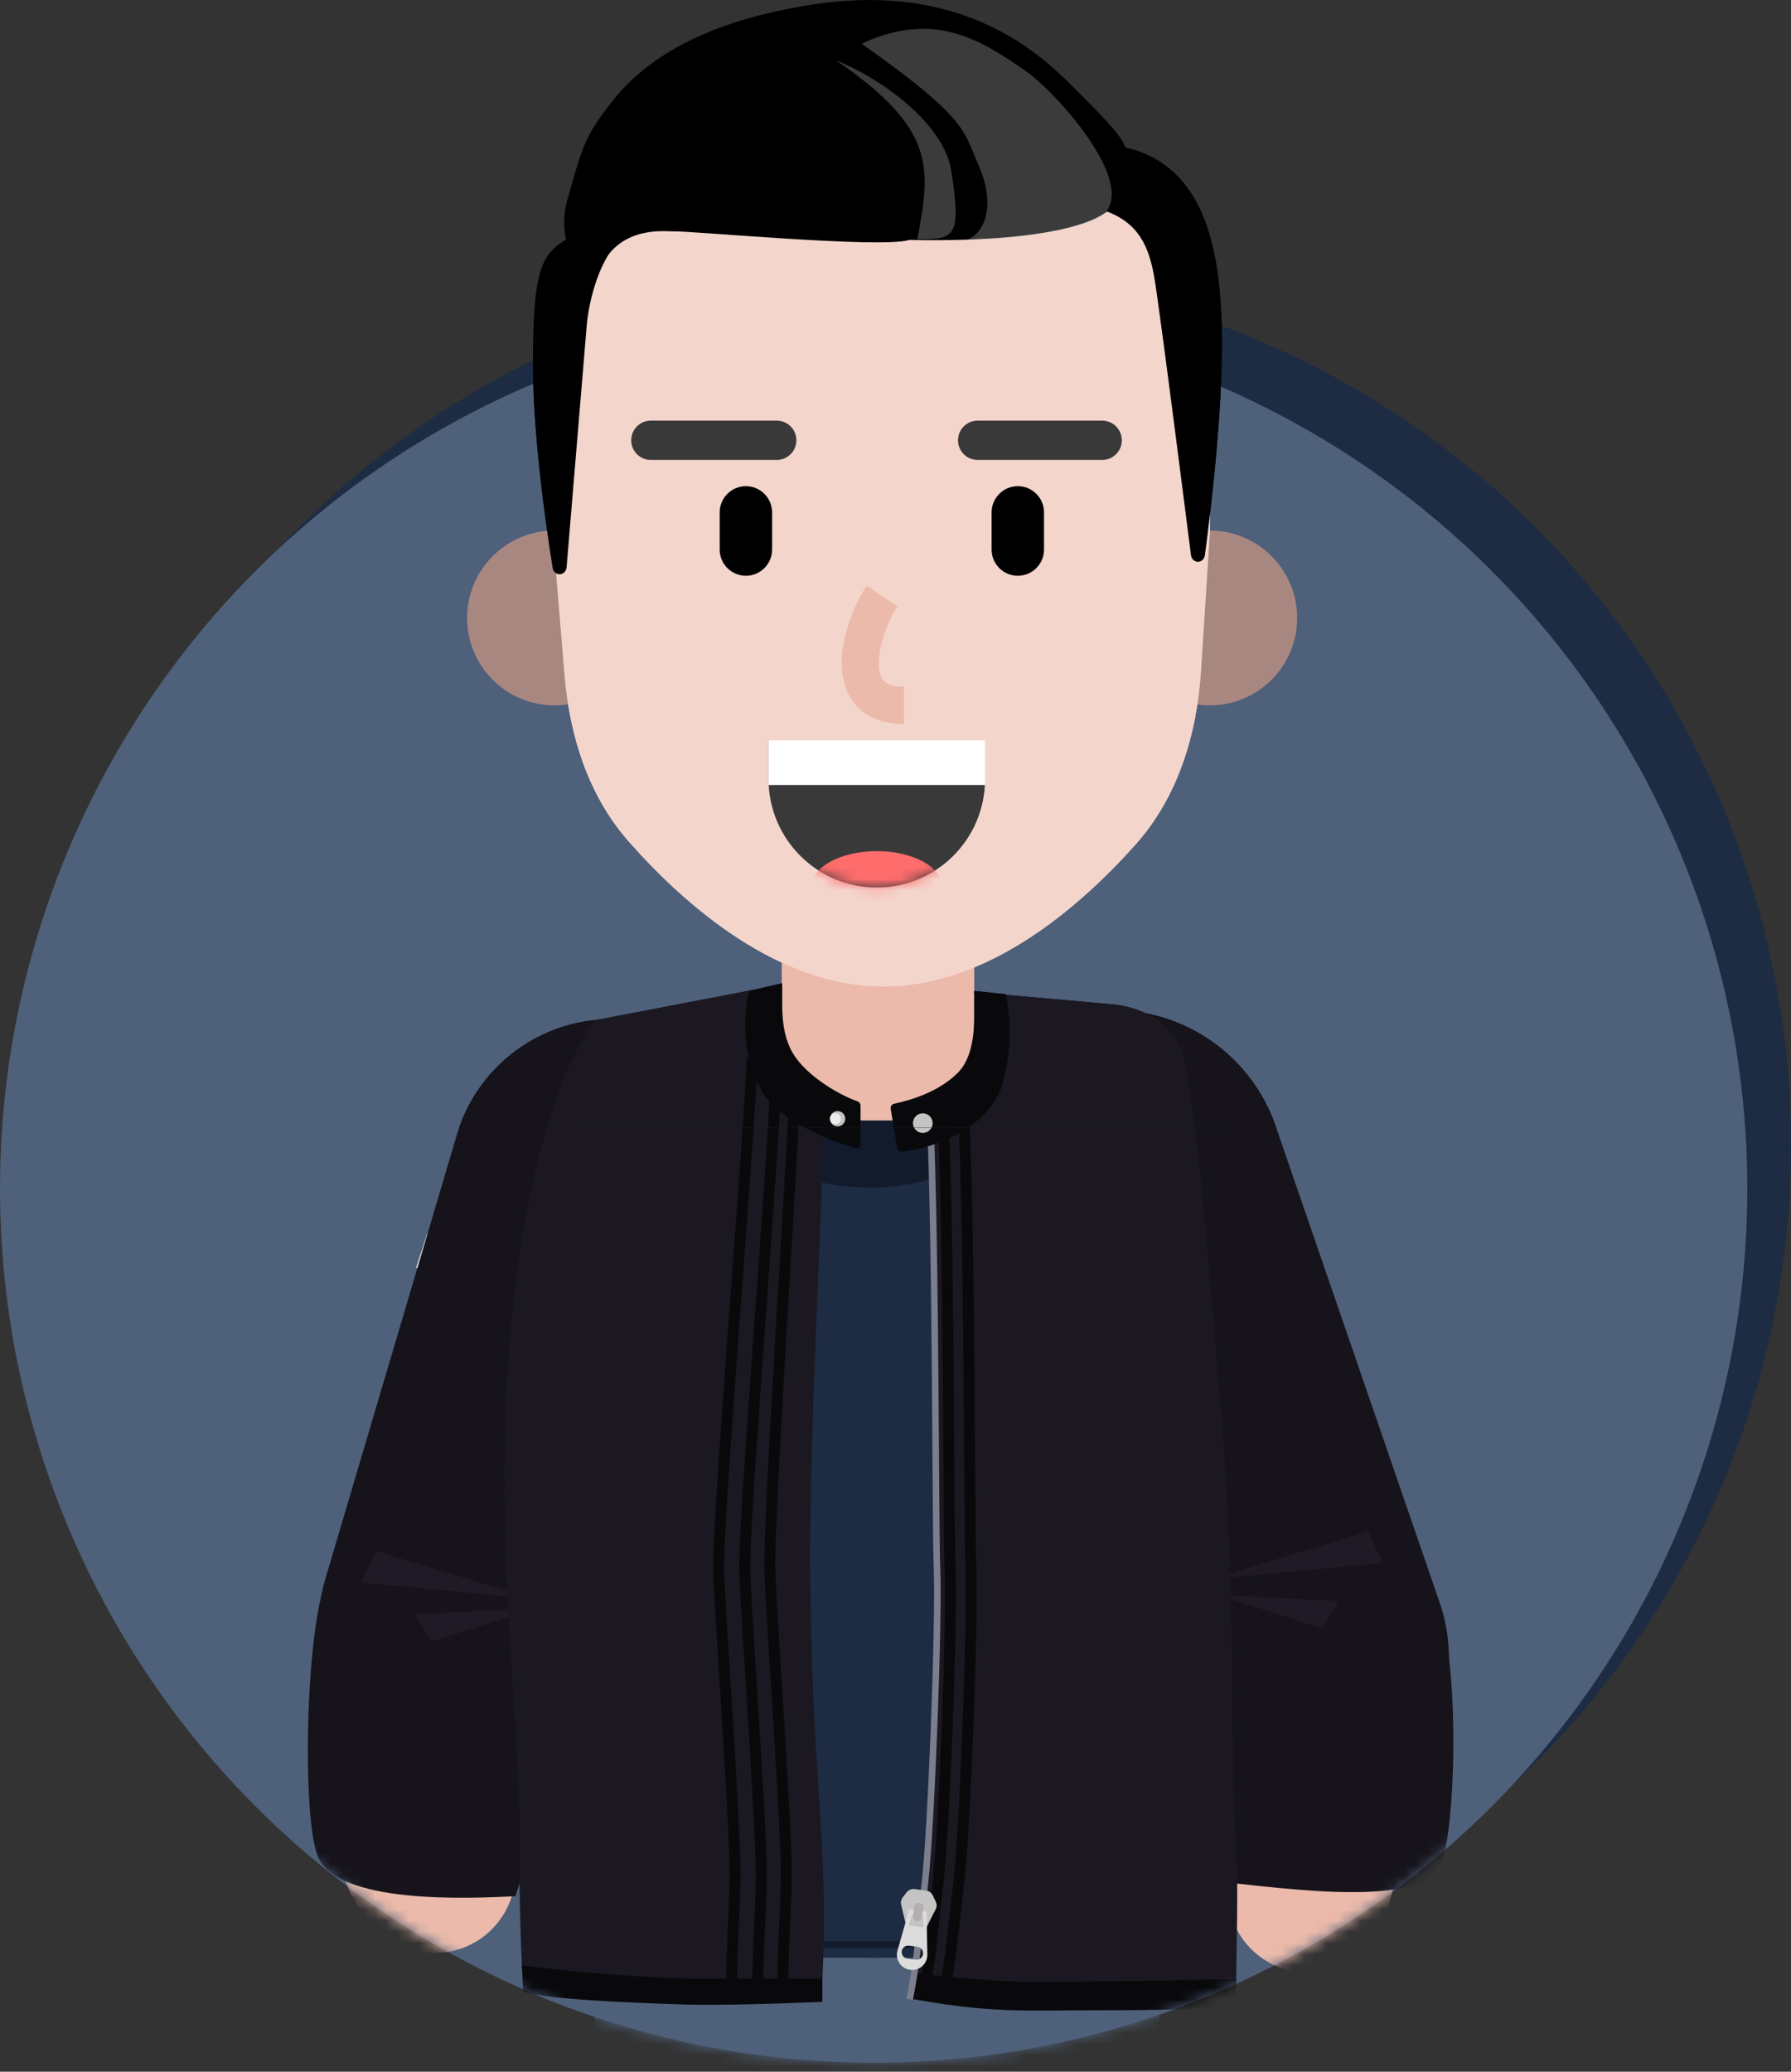 <svg width="160" height="185" viewBox="0 0 160 185" fill="none" xmlns="http://www.w3.org/2000/svg">
<rect x="0" y="0" width="160" height="185" fill="#333333" stroke="none"/>
<circle cx="81.951" cy="102.246" r="78.049" fill="#1D2C43"/>
<circle cx="78.049" cy="106.148" r="78.049" fill="#4E607A"/>
<mask id="mask0_910_19850" style="mask-type:alpha" maskUnits="userSpaceOnUse" x="0" y="28" width="157" height="157">
<circle cx="78.049" cy="106.148" r="78.049" fill="#D9D9D9"/>
</mask>
<g mask="url(#mask0_910_19850)">
<path d="M79.025 188.891C89.908 188.891 98.731 185.734 98.731 181.838C98.731 177.943 89.908 174.785 79.025 174.785C68.141 174.785 59.319 177.943 59.319 181.838C59.319 185.734 68.141 188.891 79.025 188.891Z" fill="#4E607A"/>
<path d="M51.352 163.466H77.694L76.294 223.859L74.733 229.364L59.806 228.583L57.54 222.593L51.352 163.466Z" fill="#4E607A"/>
<path d="M77.442 164.641H103.873L102.685 222.73L100.539 228.388L85.32 231.007L83.903 224.29L77.442 164.641Z" fill="#4E607A"/>
<path d="M38.587 116.467C40.401 112.916 44.749 111.508 48.3 113.321C51.851 115.135 53.26 119.484 51.446 123.035C48.931 127.958 46.277 137.88 44.89 147.486L44.849 147.777C44.19 152.426 43.891 156.591 43.995 159.648L44 159.795C44.041 160.843 44.129 161.695 44.24 162.299L44.265 162.425L44.271 162.432C46.321 164.779 46.675 168.276 44.937 171.031L44.872 171.131C42.69 174.468 38.216 175.405 34.879 173.223C32.494 171.663 31.19 169.384 30.425 166.602C29.93 164.805 29.664 162.73 29.572 160.352C29.416 156.311 29.771 151.263 30.553 145.75C32.132 134.61 35.195 123.108 38.587 116.467ZM104.496 109.027C107.969 107.067 112.372 108.295 114.331 111.767C118.955 119.964 122.368 131.545 124.13 143.65C125.808 155.176 125.773 165.6 123.663 171.404C122.3 175.151 118.158 177.084 114.411 175.721C110.701 174.372 108.77 170.299 110.053 166.582L110.093 166.469C111.173 163.501 111.201 155.066 109.842 145.729C108.315 135.243 105.383 125.292 101.755 118.862C99.796 115.389 101.024 110.986 104.496 109.027Z" fill="#EBBAAA"/>
<path d="M58.568 116.739L38.179 110.114L37.173 113.21L57.562 119.835L58.568 116.739Z" fill="#F1EDED"/>
<path d="M98.389 124.248L118.778 117.624L117.772 114.527L97.383 121.152L98.389 124.248Z" fill="#F1EDED"/>
<path d="M52.088 101.367C52.251 94.652 63.237 88.315 69.951 88.096L80.013 88.498C81.29 88.458 82.569 88.524 83.834 88.699L99.133 90.815C105.883 91.748 110.685 97.85 110.006 104.629L107.112 133.485L108.564 174.827C108.578 175.181 91.749 174.845 91.395 174.827H64.34L48.963 172.506C48.623 172.488 48.364 172.192 48.392 171.852L51.396 129.891L52.088 101.367Z" fill="#1D2C43"/>
<path d="M57.099 172L72.405 173.364H85.073V173.95H72.39L72.364 173.948L57.047 172.583L57.099 172Z" fill="#121B2B"/>
<path d="M77.658 106.047C85.417 106.047 91.707 101.811 91.707 96.584C91.707 91.358 85.417 87.121 77.658 87.121C69.899 87.121 63.61 91.358 63.61 96.584C63.61 101.811 69.899 106.047 77.658 106.047Z" fill="#121B2B"/>
<path d="M79.627 76.839H77.251C73.165 76.839 69.853 80.151 69.853 84.236V92.661C69.853 96.747 73.165 100.059 77.251 100.059H79.627C83.712 100.059 87.024 96.747 87.024 92.661V84.236C87.024 80.151 83.712 76.839 79.627 76.839Z" fill="#EBBAAA"/>
<path d="M68.448 109.514C70.709 101.883 66.355 93.864 58.724 91.604C51.093 89.343 43.074 93.697 40.813 101.328L29.069 140.978C26.808 148.609 31.162 156.628 38.793 158.888C46.424 161.149 54.443 156.795 56.703 149.164L68.448 109.514Z" fill="#16131B"/>
<path d="M28.332 165.619C27.083 162.029 27.243 147.964 28.804 142.11L50.576 142.595C49.951 151.608 49.073 160.096 46.049 169.327L46.019 169.328C41.893 169.525 29.889 170.096 28.332 165.619Z" fill="#16131B"/>
<path opacity="0.2" d="M33.561 138.498L47.708 142.79L32.293 141.327L33.561 138.498Z" fill="#413A4E"/>
<path opacity="0.2" d="M37.073 144.156L48 143.571L38.536 146.595L37.073 144.156Z" fill="#413A4E"/>
<path d="M84.823 110.619C82.052 102.571 86.33 93.799 94.379 91.028C102.427 88.256 111.199 92.534 113.97 100.583L128.601 143.076C131.373 151.124 127.095 159.896 119.046 162.667C110.997 165.438 102.226 161.16 99.455 153.112L84.823 110.619Z" fill="#16131B"/>
<path d="M72.39 141.462C72.235 128.358 73.561 106.37 73.561 100.096C72.39 99.608 70.341 96.974 69.366 96.389C68.39 95.803 69.853 93.267 69.853 87.901L53.095 91.115C50.496 94.692 45.923 105.38 45.189 125.852C44.605 142.121 46.417 153.181 46.397 163.706C46.392 166.424 46.397 170.438 46.634 175.901C49.853 176.389 63.08 177.559 73.422 177.559C74.146 164.974 72.619 160.861 72.39 141.462Z" fill="#1B1821"/>
<path d="M62.048 176.681C58.536 176.681 51.122 176.107 46.634 175.514L46.731 177.852C49.268 178.594 56.411 178.815 60 178.962C63.609 179.111 68.39 178.962 73.463 178.762V176.681H62.048Z" fill="#09090C"/>
<path d="M128.78 166.4C130.029 162.81 130.341 150.205 128.78 144.351L106.536 143.375C108.917 150.79 106.146 158.4 107.902 167.961C112 168.156 127.219 170.888 128.78 166.4Z" fill="#16131B"/>
<path opacity="0.2" d="M122.244 136.741L108.098 141.034L123.512 139.57L122.244 136.741Z" fill="#413A4E"/>
<path opacity="0.2" d="M119.609 142.985L108.683 142.4L118.146 145.424L119.609 142.985Z" fill="#413A4E"/>
<path d="M83.902 141.462C83.902 122.69 83.61 113.95 83.61 110.633C83.61 107.316 83.219 103.023 83.219 100.779C85.17 96.622 87.61 95.316 87.024 88.584L99.299 89.673C102.405 89.949 105.157 91.668 105.803 94.718C107.132 100.989 107.921 112.324 109.158 127.01C110.439 142.205 109.803 154.994 110.439 165.424C110.637 168.677 110.439 174.34 110.439 176.974C104.828 177.773 92.293 179.413 81.561 178.535C82.732 167.857 83.902 160.234 83.902 141.462Z" fill="#1B1821"/>
<path d="M92.488 176.974C96.878 176.974 106.049 176.877 110.439 176.682V179.121C106.571 179.511 100.977 179.511 97.839 179.511H97.756C91.461 179.511 88.586 179.804 81.171 178.438L81.561 176.194C84.293 176.43 88.115 176.974 92.488 176.974ZM70.44 99.193L71.414 99.244L71.287 101.592C71.214 102.889 71.128 104.383 71.025 106.142L70.253 119.183C69.525 131.608 69.2 138.231 69.266 140.307L69.292 140.966C69.33 141.91 69.379 142.825 69.532 145.326L70.145 155.188C70.535 161.545 70.723 165.233 70.731 167.189L70.731 167.397C70.73 168.366 70.701 169.314 70.635 170.774L70.549 172.61C70.417 175.516 70.4 176.928 70.518 178.395L70.535 178.59L69.563 178.676L69.546 178.474C69.425 176.978 69.44 175.561 69.568 172.703L69.66 170.733C69.72 169.406 69.749 168.507 69.755 167.633L69.756 167.254L69.754 166.997C69.737 165.173 69.576 161.929 69.256 156.631L69.035 153.051L68.525 144.844C68.405 142.861 68.359 141.991 68.323 141.164L68.293 140.408C68.218 138.401 68.526 132.026 69.233 119.915L70.193 103.638C70.257 102.531 70.312 101.548 70.361 100.664L70.44 99.193Z" fill="#09090C"/>
<path d="M68.778 97.632L69.752 97.683L69.689 98.846C69.548 101.348 69.353 104.305 69.001 109.297L67.967 123.804C67.229 134.273 66.973 138.683 67.029 140.407L67.054 141.063C67.093 142.008 67.142 142.922 67.295 145.424L67.908 155.286C68.298 161.642 68.486 165.331 68.494 167.287L68.494 167.494C68.492 168.517 68.46 169.517 68.386 171.119L68.306 172.834C68.175 175.739 68.164 177.129 68.292 178.623L68.297 178.688L67.326 178.773L67.308 178.572C67.184 177.031 67.204 175.574 67.343 172.54L67.428 170.711C67.484 169.449 67.512 168.578 67.517 167.731L67.518 167.352L67.517 167.095C67.499 165.27 67.338 162.027 67.018 156.728L66.798 153.149L66.288 144.941C66.168 142.958 66.121 142.089 66.086 141.262L66.056 140.505C65.981 138.509 66.326 133.012 67.375 118.365L67.848 111.768C68.361 104.563 68.595 101.041 68.76 97.975L68.778 97.632ZM83.812 100.603L84.787 100.565L84.832 101.758C84.964 105.554 85.06 110.333 85.131 116.137L85.157 118.396C85.173 119.913 85.188 121.497 85.201 123.205L85.3 136.27C85.318 138.003 85.336 139.107 85.359 139.803L85.365 139.98C85.554 144.995 84.858 162.98 84.305 168.004L84.196 168.968C84.175 169.152 84.154 169.339 84.133 169.533L83.809 172.536C83.685 173.668 83.582 174.525 83.469 175.36C83.326 176.409 83.17 177.39 82.981 178.391L82.917 178.726L81.959 178.54C82.152 177.55 82.311 176.59 82.455 175.57L82.502 175.229C82.605 174.475 82.698 173.701 82.807 172.717L83.172 169.349C83.212 168.988 83.25 168.65 83.288 168.312L83.32 168.04C83.858 163.377 84.551 145.757 84.4 140.334L84.372 139.421C84.354 138.718 84.339 137.715 84.325 136.288L84.221 122.649C84.202 120.408 84.182 118.378 84.159 116.417L84.128 114.055C84.057 108.936 83.963 104.687 83.838 101.275L83.812 100.603Z" fill="#09090C"/>
<path d="M85.666 100.603L86.641 100.565L86.686 101.757C86.818 105.554 86.914 110.333 86.985 116.137L87.011 118.395C87.027 119.913 87.041 121.497 87.055 123.205L87.154 136.27C87.172 138.002 87.19 139.107 87.213 139.803L87.219 139.98C87.408 144.995 86.712 162.98 86.159 168.004L85.677 172.234L85.582 173.04C85.439 174.225 85.31 175.197 85.167 176.146C85.037 177.008 84.898 177.836 84.742 178.664L84.674 179.018L83.716 178.832C83.897 177.899 84.056 176.973 84.202 176.001L84.239 175.755C84.384 174.77 84.518 173.74 84.67 172.449L85.174 168.04C85.712 163.377 86.405 145.757 86.254 140.334L86.226 139.42C86.208 138.717 86.193 137.715 86.179 136.288L86.075 122.649C86.056 120.408 86.036 118.377 86.013 116.417L85.982 114.055C85.911 108.936 85.817 104.687 85.692 101.275L85.666 100.603Z" fill="#09090C"/>
<path d="M82.837 100.596L83.422 100.573L83.46 101.59C83.588 105.181 83.682 109.665 83.752 115.08L83.791 118.398C83.808 120 83.823 121.675 83.838 123.493L83.935 136.273C83.951 137.914 83.969 138.992 83.99 139.695L84 139.988C84.189 144.992 83.493 162.968 82.941 167.982L82.445 172.482L82.356 173.26C82.276 173.957 82.201 174.554 82.122 175.138C81.977 176.209 81.816 177.212 81.621 178.245L81.555 178.591L80.981 178.479C81.203 177.334 81.382 176.239 81.542 175.059L81.59 174.703C81.668 174.106 81.744 173.475 81.829 172.723L82.308 168.371L82.343 168.063C82.883 163.39 83.576 145.76 83.425 140.327L83.394 139.321C83.372 138.387 83.354 136.951 83.335 134.749L83.246 122.647C83.227 120.406 83.207 118.375 83.183 116.415L83.153 114.052C83.084 109.103 82.994 104.966 82.875 101.612L82.837 100.596Z" fill="#7B7E8C"/>
<path d="M66.733 94.412L67.707 94.463L67.655 95.418C67.473 98.671 67.189 102.77 66.561 111.354L65.841 121.172C64.961 133.297 64.642 138.41 64.689 140.248L64.716 140.965C64.755 141.91 64.804 142.825 64.957 145.326L65.57 155.188C65.96 161.544 66.148 165.233 66.156 167.189L66.156 167.396C66.154 168.365 66.125 169.314 66.059 170.774L65.974 172.609C65.841 175.516 65.825 176.928 65.943 178.395L65.959 178.59L64.987 178.676L64.97 178.474C64.85 176.978 64.864 175.561 64.993 172.703L65.085 170.732C65.145 169.405 65.174 168.507 65.179 167.633L65.18 167.254L65.179 166.997C65.161 165.173 65 161.929 64.68 156.631L64.46 153.051L63.95 144.843C63.829 142.861 63.783 141.991 63.748 141.164L63.718 140.407C63.649 138.589 63.974 133.383 64.928 120.273L65.867 107.443C66.35 100.767 66.573 97.42 66.727 94.529L66.733 94.412Z" fill="#09090C"/>
<path d="M70.829 94.048C69.58 91.94 69.951 89.267 69.854 87.804L66.926 88.487C66.926 88.487 65.56 93.267 68.195 97.657C69.652 100.087 74.342 101.963 76.414 102.521C76.653 102.585 76.878 102.401 76.878 102.153V98.728C76.878 98.556 76.765 98.405 76.603 98.348C74.916 97.756 72.011 96.042 70.829 94.048ZM85.561 95.804C87.356 94.009 87.024 90.438 87.024 88.487L89.853 88.779C90.114 89.918 90.634 93.404 89.463 97.072C88.338 100.598 83.338 102.663 80.525 102.819C80.334 102.829 80.172 102.689 80.142 102.5L79.573 99.009C79.539 98.8 79.678 98.602 79.885 98.559C81.475 98.222 83.901 97.463 85.561 95.804Z" fill="#09090C"/>
<path d="M74.829 100.584C75.207 100.584 75.512 100.278 75.512 99.901C75.512 99.524 75.207 99.218 74.829 99.218C74.452 99.218 74.147 99.524 74.147 99.901C74.147 100.278 74.452 100.584 74.829 100.584Z" fill="#C4C4C4"/>
<path d="M82.439 101.169C82.924 101.169 83.317 100.776 83.317 100.291C83.317 99.806 82.924 99.413 82.439 99.413C81.954 99.413 81.561 99.806 81.561 100.291C81.561 100.776 81.954 101.169 82.439 101.169Z" fill="#C4C4C4"/>
<path d="M74.634 100.389C74.904 100.389 75.122 100.171 75.122 99.901C75.122 99.632 74.904 99.414 74.634 99.414C74.365 99.414 74.147 99.632 74.147 99.901C74.147 100.171 74.365 100.389 74.634 100.389Z" fill="#ECECEC"/>
<path d="M82.728 168.821L81.711 168.689C81.437 168.653 81.164 168.765 80.994 168.983L80.648 169.428C80.502 169.615 80.45 169.858 80.505 170.089L81.027 172.271C81.102 172.586 81.364 172.822 81.685 172.864L81.79 172.877C82.117 172.92 82.436 172.752 82.586 172.458L83.585 170.502C83.696 170.286 83.699 170.031 83.595 169.811L83.331 169.259C83.217 169.02 82.99 168.855 82.728 168.821Z" fill="#C4C4C4"/>
<path fill-rule="evenodd" clip-rule="evenodd" d="M82.799 170.713L81.197 170.505L80.913 171.601L80.177 174.178C79.948 174.978 80.484 175.794 81.309 175.902C82.134 176.009 82.862 175.358 82.845 174.526L82.793 171.846L82.799 170.713ZM81.191 171.944L81.47 170.941L82.5 171.075L82.505 172.115L81.191 171.944ZM81.054 174.894L81.809 174.993C82.171 175.04 82.486 174.744 82.462 174.379C82.443 174.103 82.233 173.878 81.958 173.843L81.203 173.745C80.934 173.71 80.676 173.866 80.584 174.122C80.457 174.47 80.686 174.847 81.054 174.894Z" fill="#DCDCDC"/>
<path d="M81.62 170.345L81.591 171.219C81.585 171.405 81.721 171.565 81.906 171.589C82.09 171.613 82.263 171.493 82.304 171.312L82.5 170.46C82.559 170.203 82.384 169.951 82.123 169.917C81.862 169.883 81.628 170.082 81.62 170.345Z" fill="#B3AFAF"/>
<path opacity="0.5" d="M108.074 62.985C112.384 62.985 115.879 59.491 115.879 55.18C115.879 50.87 112.384 47.376 108.074 47.376C103.763 47.376 100.269 50.87 100.269 55.18C100.269 59.491 103.763 62.985 108.074 62.985ZM49.537 62.985C45.227 62.985 41.732 59.491 41.732 55.18C41.732 50.87 45.227 47.376 49.537 47.376C53.848 47.376 57.342 50.87 57.342 55.18C57.342 59.491 53.848 62.985 49.537 62.985Z" fill="#C99584"/>
<path d="M49.366 35.706C49.366 19.488 62.514 6.34 78.732 6.34C94.95 6.34 108.098 19.488 108.098 35.706V47.316L107.288 59.928C106.923 65.608 105.224 71.19 101.429 75.433C96.401 81.056 88.245 88.096 78.927 88.096C69.471 88.096 61.212 80.846 56.204 75.184C52.572 71.079 50.887 65.732 50.436 60.269L49.366 47.316V35.706Z" fill="#F4D5CC"/>
<path fill-rule="evenodd" clip-rule="evenodd" d="M68.659 66.111V69.58C68.659 74.922 72.99 79.251 78.329 79.251C83.671 79.251 87.999 74.922 87.999 69.58V66.111H68.659Z" fill="#393939"/>
<mask id="mask1_910_19850" style="mask-type:alpha" maskUnits="userSpaceOnUse" x="68" y="66" width="20" height="14">
<path d="M68.675 66.107C68.664 66.286 68.659 66.466 68.659 66.647V70.027C68.659 75.122 72.99 79.251 78.329 79.251C83.671 79.251 87.999 75.122 87.999 70.027V66.647C87.999 66.466 87.994 66.286 87.983 66.107H68.675Z" fill="white"/>
</mask>
<g mask="url(#mask1_910_19850)">
<path d="M78.329 82.351C81.55 82.351 84.161 80.93 84.161 79.177C84.161 77.424 81.55 76.003 78.329 76.003C75.108 76.003 72.497 77.424 72.497 79.177C72.497 80.93 75.108 82.351 78.329 82.351Z" fill="#FF6C6C"/>
</g>
<path d="M88 66.111H68.659V70.097H88V66.111Z" fill="white"/>
<path d="M47.61 32.584C47.611 25.072 48.138 23.023 50.147 21.657C52.156 20.291 59.805 17.755 56.293 20.486C52.781 23.218 52.411 29.129 52.411 29.129L50.619 50.648C50.588 51.006 50.316 51.278 49.992 51.278C49.653 51.278 49.376 50.984 49.361 50.612C49.361 50.612 47.61 40.096 47.61 32.584ZM109.171 30.73C109.171 22.951 107.903 16.038 102.147 13.657C96.391 11.276 95.708 17.755 98.732 18.828C101.757 19.901 102.648 22.065 103.122 24.779C103.596 27.493 106.392 49.536 106.392 49.536C106.423 49.893 106.694 50.165 107.019 50.165C107.358 50.165 107.635 49.871 107.649 49.499C107.649 49.499 109.171 38.51 109.171 30.73Z" fill="black"/>
<path d="M98.462 37.56C99.432 37.56 100.218 38.346 100.218 39.316C100.218 40.269 99.46 41.044 98.514 41.071L98.462 41.072H87.34C86.37 41.072 85.584 40.286 85.584 39.316C85.584 38.363 86.342 37.588 87.288 37.561L87.34 37.56H98.462ZM69.389 37.56C70.359 37.56 71.145 38.346 71.145 39.316C71.145 40.269 70.386 41.044 69.441 41.071L69.389 41.072H58.146C57.176 41.072 56.39 40.286 56.39 39.316C56.39 38.363 57.148 37.588 58.094 37.561L58.146 37.56H69.389Z" fill="#393939"/>
<path d="M77.425 52.309L80.185 54.149C79.247 55.556 78.512 57.668 78.512 59.205C78.512 60.687 79.047 61.309 80.685 61.327L80.756 61.327V64.644C77.138 64.644 75.195 62.458 75.195 59.205C75.195 57.001 76.112 54.326 77.357 52.413L77.425 52.309Z" fill="#EBBAAA"/>
<path d="M90.927 43.413C92.2 43.413 93.236 44.43 93.268 45.695L93.269 45.755V49.072C93.269 50.365 92.22 51.413 90.927 51.413C89.654 51.413 88.618 50.397 88.586 49.131L88.586 49.072V45.755C88.586 44.462 89.634 43.413 90.927 43.413ZM66.634 43.413C67.908 43.413 68.944 44.43 68.975 45.695L68.976 45.755V49.072C68.976 50.365 67.928 51.413 66.634 51.413C65.361 51.413 64.325 50.397 64.294 49.131L64.293 49.072V45.755C64.293 44.462 65.341 43.413 66.634 43.413Z" fill="black"/>
</g>
<g clip-path="url(#clip0_910_19850)">
<path d="M52.089 101.367C52.252 94.652 63.238 88.316 69.951 88.096L80.014 88.498C81.291 88.458 82.57 88.524 83.835 88.699L99.134 90.815C105.883 91.748 110.686 97.85 110.006 104.629L107.112 133.486L108.564 174.827C108.578 175.181 91.749 174.845 91.395 174.827H64.341L48.963 172.506C48.624 172.488 48.364 172.192 48.392 171.853L51.397 129.892L52.089 101.367Z" fill="#1D2C43"/>
<path d="M77.658 106.048C85.417 106.048 91.707 101.811 91.707 96.584C91.707 91.358 85.417 87.121 77.658 87.121C69.899 87.121 63.61 91.358 63.61 96.584C63.61 101.811 69.899 106.048 77.658 106.048Z" fill="#121B2B"/>
<path d="M79.627 76.84H77.251C73.165 76.84 69.853 80.151 69.853 84.237V92.662C69.853 96.747 73.165 100.059 77.251 100.059H79.627C83.712 100.059 87.024 96.747 87.024 92.662V84.237C87.024 80.151 83.712 76.84 79.627 76.84Z" fill="#EBBAAA"/>
<path d="M68.448 109.514C70.709 101.883 66.355 93.864 58.724 91.604C51.093 89.343 43.074 93.697 40.813 101.328L29.069 140.978C26.808 148.609 31.162 156.628 38.793 158.888C46.424 161.149 54.443 156.795 56.703 149.164L68.448 109.514Z" fill="#16131B"/>
<path d="M84.823 110.62C82.052 102.571 86.33 93.8 94.378 91.028C102.427 88.257 111.198 92.535 113.97 100.584L128.601 143.076C131.372 151.125 127.094 159.896 119.046 162.668C110.997 165.439 102.226 161.161 99.454 153.112L84.823 110.62Z" fill="#16131B"/>
<path d="M72.39 141.462C72.235 128.359 73.561 106.37 73.561 100.096C72.39 99.609 70.341 96.975 69.366 96.389C68.39 95.804 69.853 93.267 69.853 87.901L53.095 91.115C50.496 94.693 45.923 105.38 45.189 125.852C44.605 142.121 46.417 153.181 46.397 163.706C46.392 166.425 46.397 170.438 46.634 175.901C49.853 176.389 63.08 177.56 73.422 177.56C74.146 164.974 72.619 160.861 72.39 141.462Z" fill="#1B1821"/>
<path d="M83.902 141.462C83.902 122.69 83.61 113.95 83.61 110.633C83.61 107.316 83.219 103.023 83.219 100.779C85.17 96.622 87.61 95.316 87.024 88.584L99.299 89.673C102.405 89.949 105.157 91.668 105.803 94.718C107.132 100.989 107.921 112.324 109.158 127.01C110.439 142.205 109.803 154.994 110.439 165.424C110.637 168.677 110.439 174.34 110.439 176.974C104.828 177.773 92.293 179.413 81.561 178.535C82.732 167.857 83.902 160.234 83.902 141.462Z" fill="#1B1821"/>
<path d="M92.488 176.975C96.878 176.975 106.049 176.877 110.439 176.682V179.121C106.57 179.511 100.976 179.511 97.838 179.511H97.756C91.461 179.511 88.585 179.804 81.171 178.438L81.561 176.194C84.293 176.43 88.115 176.975 92.488 176.975ZM70.44 99.193L71.414 99.244L71.286 101.593C71.214 102.889 71.128 104.383 71.025 106.142L70.253 119.183C69.525 131.608 69.199 138.231 69.266 140.307L69.291 140.966C69.33 141.91 69.379 142.825 69.532 145.326L70.145 155.189C70.535 161.545 70.723 165.233 70.731 167.19L70.731 167.397C70.729 168.366 70.701 169.314 70.635 170.774L70.549 172.61C70.417 175.516 70.4 176.929 70.518 178.396L70.534 178.59L69.562 178.676L69.545 178.474C69.425 176.978 69.439 175.562 69.568 172.703L69.66 170.733C69.72 169.406 69.749 168.508 69.754 167.634L69.755 167.254L69.754 166.997C69.736 165.173 69.575 161.929 69.255 156.631L69.035 153.052L68.525 144.844C68.404 142.861 68.358 141.992 68.323 141.164L68.293 140.408C68.217 138.402 68.525 132.027 69.233 119.915L70.193 103.639C70.257 102.531 70.312 101.548 70.36 100.664L70.44 99.193Z" fill="#09090C"/>
<path d="M68.779 97.632L69.753 97.683L69.689 98.846C69.549 101.348 69.353 104.305 69.001 109.297L67.967 123.804C67.23 134.273 66.974 138.683 67.029 140.407L67.055 141.063C67.093 142.008 67.142 142.923 67.295 145.424L67.908 155.286C68.298 161.642 68.486 165.331 68.494 167.287L68.494 167.494C68.493 168.517 68.461 169.517 68.387 171.12L68.306 172.834C68.176 175.739 68.164 177.129 68.292 178.623L68.298 178.688L67.326 178.774L67.309 178.572C67.185 177.031 67.204 175.574 67.343 172.54L67.429 170.711C67.485 169.449 67.512 168.579 67.518 167.731L67.519 167.352L67.517 167.095C67.5 165.271 67.338 162.027 67.019 156.729L66.798 153.149L66.288 144.941C66.168 142.959 66.121 142.089 66.086 141.262L66.056 140.505C65.981 138.509 66.326 133.013 67.376 118.365L67.848 111.769C68.361 104.563 68.596 101.041 68.76 97.975L68.779 97.632ZM83.813 100.604L84.788 100.565L84.832 101.758C84.965 105.554 85.061 110.333 85.131 116.137L85.157 118.396C85.173 119.914 85.188 121.497 85.202 123.206L85.301 136.27C85.319 138.003 85.337 139.107 85.359 139.804L85.366 139.981C85.555 144.995 84.859 162.981 84.306 168.004L84.196 168.968C84.176 169.152 84.155 169.339 84.134 169.534L83.809 172.536C83.685 173.668 83.583 174.525 83.469 175.36C83.327 176.409 83.17 177.391 82.982 178.392L82.918 178.726L81.96 178.54C82.152 177.551 82.312 176.59 82.456 175.571L82.503 175.229C82.605 174.475 82.698 173.702 82.808 172.717L83.172 169.349C83.212 168.989 83.25 168.651 83.289 168.313L83.32 168.041C83.859 163.378 84.552 145.757 84.401 140.334L84.373 139.421C84.355 138.718 84.34 137.716 84.325 136.288L84.222 122.649C84.203 120.408 84.183 118.378 84.159 116.417L84.129 114.055C84.058 108.937 83.964 104.687 83.838 101.275L83.813 100.604Z" fill="#09090C"/>
<path d="M85.667 100.604L86.642 100.565L86.686 101.758C86.819 105.554 86.915 110.333 86.985 116.137L87.011 118.396C87.027 119.913 87.042 121.497 87.056 123.205L87.155 136.27C87.172 138.003 87.191 139.107 87.213 139.803L87.22 139.98C87.409 144.995 86.713 162.98 86.16 168.004L85.678 172.234L85.582 173.04C85.44 174.225 85.311 175.197 85.168 176.147C85.038 177.008 84.898 177.836 84.742 178.664L84.674 179.019L83.716 178.833C83.898 177.9 84.056 176.973 84.203 176.001L84.239 175.756C84.385 174.77 84.518 173.74 84.67 172.449L85.174 168.04C85.713 163.378 86.406 145.757 86.255 140.334L86.226 139.421C86.209 138.718 86.194 137.715 86.179 136.288L86.076 122.649C86.057 120.408 86.037 118.378 86.013 116.417L85.983 114.055C85.912 108.936 85.818 104.687 85.692 101.275L85.667 100.604Z" fill="#09090C"/>
<path d="M82.837 100.596L83.422 100.573L83.46 101.59C83.588 105.181 83.682 109.665 83.752 115.08L83.791 118.398C83.808 120 83.824 121.675 83.838 123.493L83.935 136.273C83.952 137.914 83.969 138.992 83.99 139.695L84 139.988C84.189 144.992 83.493 162.968 82.941 167.982L82.445 172.482L82.357 173.26C82.276 173.957 82.202 174.554 82.122 175.138C81.977 176.209 81.816 177.212 81.621 178.245L81.555 178.591L80.981 178.479C81.204 177.334 81.382 176.239 81.542 175.059L81.59 174.703C81.668 174.106 81.744 173.475 81.829 172.723L82.308 168.371L82.343 168.063C82.883 163.39 83.576 145.76 83.425 140.327L83.394 139.321C83.372 138.387 83.354 136.951 83.335 134.749L83.246 122.647C83.227 120.406 83.207 118.375 83.183 116.415L83.153 114.052C83.084 109.103 82.995 104.966 82.875 101.612L82.837 100.596Z" fill="#7B7E8C"/>
<path d="M66.732 94.413L67.707 94.464L67.655 95.418C67.472 98.672 67.188 102.771 66.56 111.355L65.841 121.172C64.96 133.298 64.642 138.411 64.688 140.248L64.716 140.966C64.754 141.91 64.803 142.825 64.956 145.326L65.569 155.189C65.959 161.545 66.147 165.233 66.155 167.19L66.155 167.397C66.154 168.366 66.125 169.314 66.059 170.774L65.973 172.61C65.841 175.516 65.824 176.928 65.942 178.396L65.959 178.59L64.987 178.676L64.97 178.474C64.849 176.978 64.864 175.562 64.992 172.703L65.084 170.733C65.144 169.406 65.173 168.508 65.179 167.634L65.18 167.254L65.178 166.997C65.161 165.173 64.999 161.929 64.68 156.631L64.459 153.051L63.949 144.844C63.829 142.861 63.782 141.992 63.747 141.164L63.717 140.408C63.649 138.589 63.973 133.383 64.928 120.274L65.867 107.444C66.35 100.768 66.573 97.421 66.726 94.53L66.732 94.413Z" fill="#09090C"/>
<path d="M70.829 94.048C69.58 91.94 69.951 89.267 69.854 87.804L66.926 88.487C66.926 88.487 65.56 93.267 68.195 97.657C69.652 100.087 74.342 101.963 76.414 102.521C76.653 102.585 76.878 102.401 76.878 102.153V98.728C76.878 98.556 76.765 98.405 76.603 98.348C74.916 97.756 72.011 96.042 70.829 94.048ZM85.561 95.804C87.356 94.009 87.024 90.438 87.024 88.487L89.853 88.779C90.114 89.918 90.634 93.404 89.463 97.072C88.338 100.598 83.338 102.663 80.525 102.819C80.334 102.829 80.172 102.689 80.142 102.5L79.573 99.009C79.539 98.8 79.678 98.602 79.885 98.559C81.475 98.222 83.901 97.463 85.561 95.804Z" fill="#09090C"/>
<path d="M74.829 100.584C75.206 100.584 75.512 100.278 75.512 99.901C75.512 99.524 75.206 99.218 74.829 99.218C74.452 99.218 74.146 99.524 74.146 99.901C74.146 100.278 74.452 100.584 74.829 100.584Z" fill="#C4C4C4"/>
<path d="M82.439 101.17C82.924 101.17 83.317 100.777 83.317 100.292C83.317 99.807 82.924 99.414 82.439 99.414C81.954 99.414 81.561 99.807 81.561 100.292C81.561 100.777 81.954 101.17 82.439 101.17Z" fill="#C4C4C4"/>
<path d="M74.634 100.389C74.903 100.389 75.122 100.171 75.122 99.901C75.122 99.632 74.903 99.414 74.634 99.414C74.365 99.414 74.146 99.632 74.146 99.901C74.146 100.171 74.365 100.389 74.634 100.389Z" fill="#ECECEC"/>
<path opacity="0.5" d="M108.074 62.987C112.384 62.987 115.879 59.492 115.879 55.182C115.879 50.871 112.384 47.377 108.074 47.377C103.763 47.377 100.269 50.871 100.269 55.182C100.269 59.492 103.763 62.987 108.074 62.987ZM49.537 62.987C45.227 62.987 41.732 59.492 41.732 55.182C41.732 50.871 45.227 47.377 49.537 47.377C53.848 47.377 57.342 50.871 57.342 55.182C57.342 59.492 53.848 62.987 49.537 62.987Z" fill="#C99584"/>
<path d="M49.366 35.707C49.366 19.489 62.513 6.341 78.731 6.341C94.95 6.341 108.097 19.489 108.097 35.707V47.317L107.287 59.929C106.922 65.609 105.223 71.191 101.429 75.434C96.401 81.057 88.245 88.097 78.927 88.097C69.471 88.097 61.212 80.847 56.203 75.186C52.571 71.08 50.886 65.733 50.435 60.27L49.366 47.317V35.707Z" fill="#F4D5CC"/>
<path fill-rule="evenodd" clip-rule="evenodd" d="M68.659 66.112V69.581C68.659 74.923 72.99 79.252 78.329 79.252C83.671 79.252 87.999 74.923 87.999 69.581V66.112H68.659Z" fill="#393939"/>
<mask id="mask2_910_19850" style="mask-type:alpha" maskUnits="userSpaceOnUse" x="68" y="66" width="20" height="14">
<path d="M68.675 66.108C68.664 66.287 68.659 66.467 68.659 66.648V70.028C68.659 75.123 72.99 79.251 78.329 79.251C83.671 79.251 87.999 75.123 87.999 70.028V66.648C87.999 66.467 87.994 66.287 87.983 66.108H68.675Z" fill="white"/>
</mask>
<g mask="url(#mask2_910_19850)">
<path d="M78.329 82.352C81.55 82.352 84.161 80.931 84.161 79.178C84.161 77.425 81.55 76.003 78.329 76.003C75.108 76.003 72.497 77.425 72.497 79.178C72.497 80.931 75.108 82.352 78.329 82.352Z" fill="#FF6C6C"/>
</g>
<path d="M88 66.112H68.659V70.098H88V66.112Z" fill="white"/>
<path d="M47.61 32.584C47.61 25.072 48.138 23.024 50.146 21.658C52.155 20.292 59.805 17.755 56.292 20.487C52.78 23.219 52.41 29.13 52.41 29.13L50.618 50.649C50.587 51.007 50.316 51.279 49.991 51.279C49.652 51.279 49.375 50.985 49.361 50.613C49.361 50.613 47.609 40.097 47.61 32.584ZM109.17 30.731C109.17 22.952 107.902 16.039 102.146 13.658C96.39 11.277 95.707 17.756 98.731 18.829C101.756 19.902 102.648 22.066 103.122 24.78C103.596 27.494 106.391 49.536 106.391 49.536C106.422 49.894 106.694 50.166 107.018 50.166C107.357 50.166 107.634 49.872 107.649 49.5C107.649 49.5 109.17 38.511 109.17 30.731Z" fill="black"/>
<path d="M81.255 21.421C78.785 22.217 61.463 20.585 60.17 20.663C59.678 20.692 56.097 20.14 54.146 23.024C52.195 25.909 49.464 21.951 50.732 17.658C51.999 13.366 52.065 12.322 54.829 8.878C57.593 5.434 62.146 2.634 69.073 1.073C76 -0.488 86.462 -1.623 95.414 7.317C101.374 13.268 101.561 13.268 99.902 17.658C98.244 22.048 81.255 21.421 81.255 21.421Z" fill="black"/>
<path opacity="0.3" d="M97.171 19.902C103.122 18.243 95.122 8.975 91.902 6.536C87.609 3.512 83.452 0.901 76.975 3.902C86.423 10.577 86.049 11.609 87.414 14.731C89.149 18.698 87.698 20.985 86.391 21.397C86.248 21.407 86.135 21.426 86.049 21.463C86.16 21.456 86.275 21.434 86.391 21.397C87.464 21.328 90.286 21.82 97.171 19.902Z" fill="#C4C4C4"/>
<path opacity="0.3" d="M84.975 15.219C84.317 11.039 78.74 7.001 74.717 5.411C83.712 11.57 83.126 15.037 81.951 21.366C85.268 21.366 85.926 21.257 84.975 15.219Z" fill="#C4C4C4"/>
<path d="M98.462 37.561C99.432 37.561 100.219 38.347 100.219 39.317C100.219 40.269 99.46 41.045 98.514 41.072L98.462 41.073H87.341C86.371 41.073 85.584 40.287 85.584 39.317C85.584 38.364 86.343 37.589 87.289 37.562L87.341 37.561H98.462ZM69.389 37.561C70.359 37.561 71.145 38.347 71.145 39.317C71.145 40.269 70.387 41.045 69.441 41.072L69.389 41.073H58.146C57.176 41.073 56.39 40.287 56.39 39.317C56.39 38.364 57.148 37.589 58.094 37.562L58.146 37.561H69.389Z" fill="#393939"/>
<path d="M77.426 52.311L80.186 54.151C79.248 55.558 78.513 57.67 78.513 59.206C78.513 60.688 79.048 61.311 80.686 61.328L80.757 61.328V64.645C77.139 64.645 75.196 62.46 75.196 59.206C75.196 57.002 76.113 54.327 77.357 52.414L77.426 52.311Z" fill="#EBBAAA"/>
<path d="M90.927 43.414C92.2 43.414 93.236 44.431 93.267 45.696L93.268 45.756V49.073C93.268 50.366 92.22 51.414 90.927 51.414C89.653 51.414 88.617 50.398 88.586 49.132L88.585 49.073V45.756C88.585 44.463 89.633 43.414 90.927 43.414ZM66.634 43.414C67.907 43.414 68.943 44.431 68.975 45.696L68.975 45.756V49.073C68.975 50.366 67.927 51.414 66.634 51.414C65.361 51.414 64.325 50.398 64.293 49.132L64.293 49.073V45.756C64.293 44.463 65.341 43.414 66.634 43.414Z" fill="black"/>
</g>
<defs>
<clipPath id="clip0_910_19850">
<rect width="160" height="100.683" fill="white"/>
</clipPath>
</defs>
</svg>
